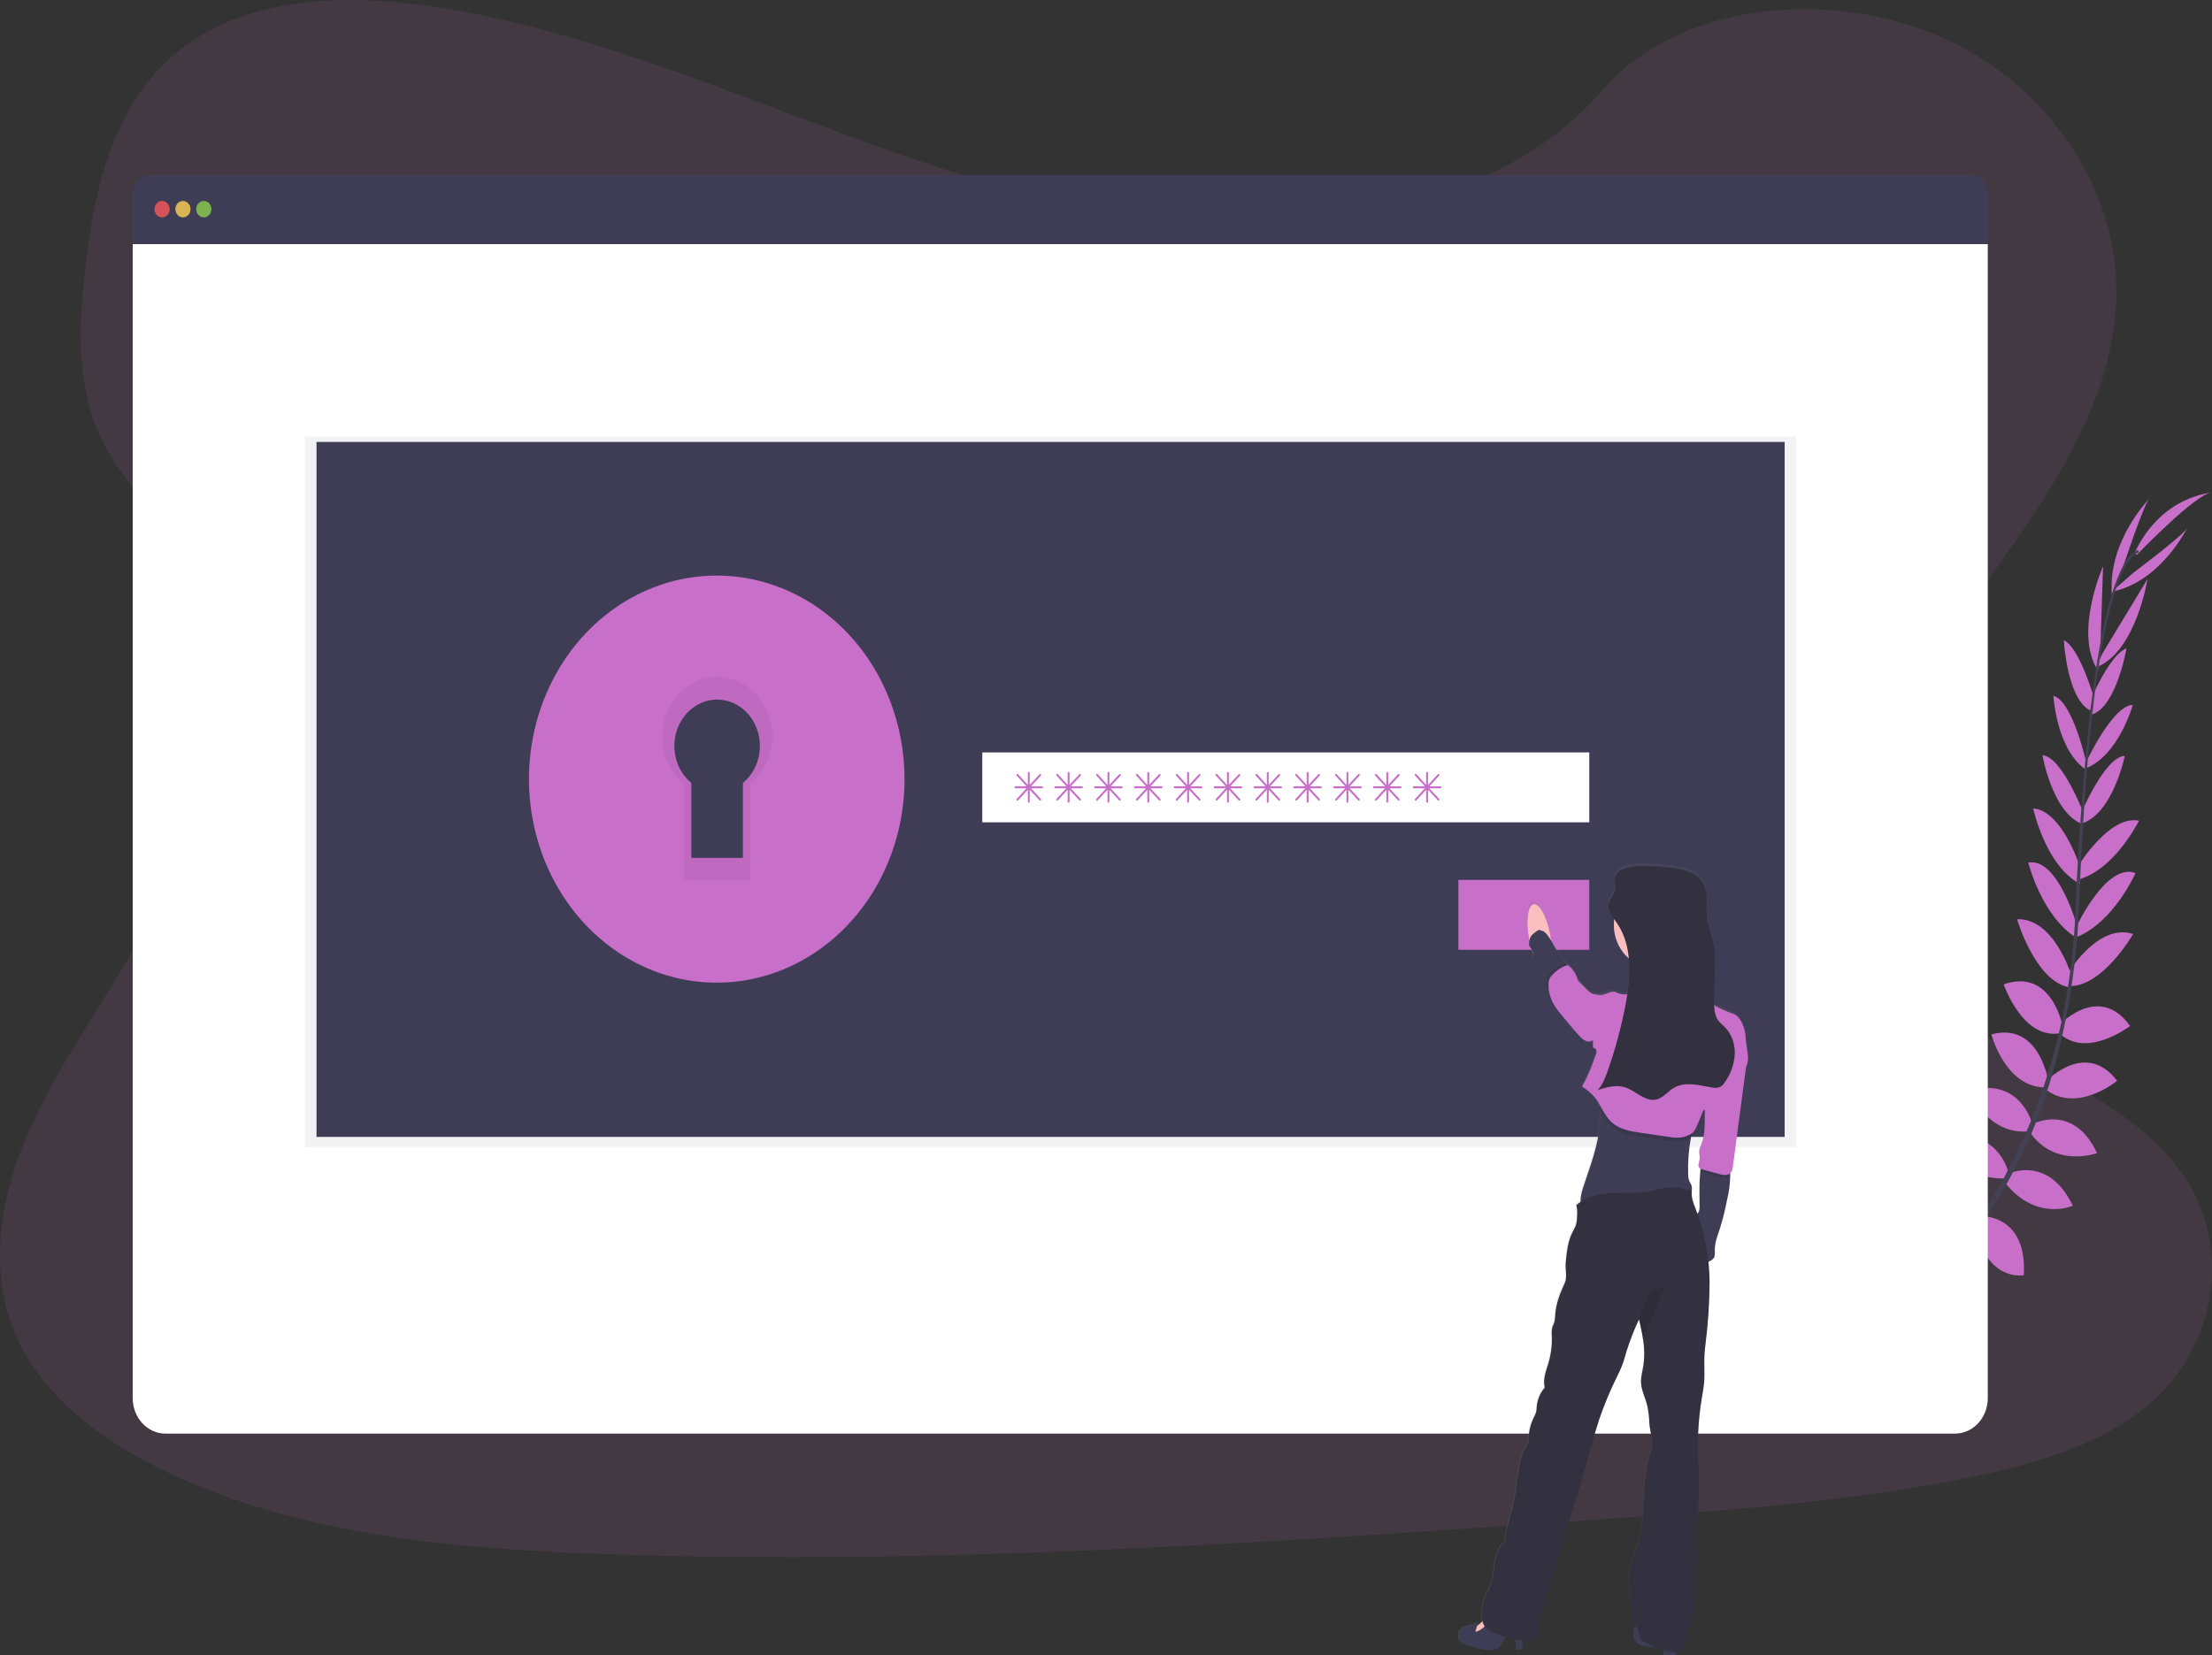 <svg width="525" height="393" viewBox="0 0 525 393" fill="none" xmlns="http://www.w3.org/2000/svg">
<rect x="0" y="0" width="525" height="393" fill="#333333" stroke="none"/>
<g clip-path="url(#clip0)">
<path opacity="0.1" d="M296.956 53.505C263.304 53.554 230.912 43.21 199.93 31.719C168.948 20.228 138.204 7.361 105.178 1.908C83.938 -1.597 59.785 -1.274 43.182 11.452C27.201 23.694 22.573 43.957 20.34 62.677C18.66 76.76 17.886 91.541 24.175 104.424C28.542 113.366 36.015 120.737 41.283 129.26C59.669 158.91 48.612 196.785 30.744 227.123C22.366 241.358 12.551 255.001 6.217 270.051C-0.117 285.1 -2.715 302.166 3.746 317.02C10.147 331.742 24.608 342.428 40.126 349.726C71.639 364.575 108.33 367.758 144.034 368.983C223.07 371.702 302.259 366.157 381.236 360.611C410.462 358.561 439.819 356.496 468.443 350.556C484.334 347.261 500.699 342.369 511.967 331.65C526.27 318.04 529.196 295.82 518.787 279.848C501.334 253.059 455.31 248.006 442.795 219.02C435.894 203.063 441.845 184.762 450.61 169.381C469.41 136.377 501.77 106.815 502.315 69.902C502.689 44.553 485.86 19.823 460.726 8.806C434.381 -2.734 398.46 0.234 380.002 21.742C361.022 43.898 326.668 53.471 296.956 53.505Z" fill="#C86FC9"/>
<path d="M446.829 315.029C446.829 315.029 441.296 311.07 435.812 313.886C435.812 313.886 437.501 317.411 444.443 317.079L446.829 315.029Z" fill="#C86FC9"/>
<path d="M447.531 315.239C447.531 315.239 449.215 322.19 444.992 326.92C444.992 326.92 442.453 324.054 444.992 317.035L447.531 315.239Z" fill="#C86FC9"/>
<path d="M454.41 308.566C454.41 308.566 454 302.654 441.688 304.617C441.688 304.617 441.629 308.429 445.951 310.235C450.273 312.041 452.254 310.518 454.41 308.566Z" fill="#C86FC9"/>
<path d="M455.184 308.527C455.184 308.527 460.388 310.338 455.747 322.859C455.747 322.859 452.312 322.029 451.695 317.045C451.079 312.061 452.906 310.343 455.184 308.527Z" fill="#C86FC9"/>
<path d="M462.135 300.14C462.135 300.14 462.842 290.412 450.259 291.407C450.259 291.407 449.359 300.194 459.916 302.479L462.135 300.14Z" fill="#C86FC9"/>
<path d="M470.45 289.157C470.45 289.157 468.726 278.13 456.148 281.415C456.148 281.415 456.103 290.948 468.397 291.783L470.45 289.157Z" fill="#C86FC9"/>
<path d="M476.528 277.803C476.528 277.803 473.638 267.064 461.176 270.276C461.176 270.276 464.143 279.936 475.699 279.785L476.528 277.803Z" fill="#C86FC9"/>
<path d="M482.299 266.712C482.299 266.712 479.477 255.568 467.443 258.902C467.443 258.902 471.459 269.49 481.502 268.596L482.299 266.712Z" fill="#C86FC9"/>
<path d="M486.018 256.178C486.018 256.178 483.848 242.549 472.629 245.566C472.629 245.566 475.889 257.965 485.194 258.165L486.018 256.178Z" fill="#C86FC9"/>
<path d="M489.507 243.452C489.507 243.452 486.9 229.716 475.551 233.689C475.551 233.689 479.999 246.674 488.701 245.331L489.507 243.452Z" fill="#C86FC9"/>
<path d="M491.65 231.61C491.65 231.61 487.513 217.869 478.738 218.24C478.738 218.24 482.966 232.752 490.916 234.348L491.65 231.61Z" fill="#C86FC9"/>
<path d="M493.036 220.051C493.036 220.051 488.534 203.512 481.394 204.786C481.394 204.786 484.51 217.429 492.784 222.628L493.036 220.051Z" fill="#C86FC9"/>
<path d="M493.82 206.26C493.82 206.26 489.597 192.48 482.565 191.928C482.565 191.928 485.437 205.489 493.68 209.843L493.82 206.26Z" fill="#C86FC9"/>
<path d="M494.671 193.393C494.671 193.393 489.408 179.598 484.766 179.286C484.766 179.286 487.053 192.871 494.22 195.658L494.671 193.393Z" fill="#C86FC9"/>
<path d="M495.251 181.424C495.251 181.424 492.014 166.443 487.364 165.198C487.364 165.198 487.999 177.455 494.783 182.546L495.251 181.424Z" fill="#C86FC9"/>
<path d="M497.007 165.744C497.007 165.744 493.604 153.8 489.835 151.979C489.835 151.979 490.578 166.062 496.138 168.664L497.007 165.744Z" fill="#C86FC9"/>
<path d="M498.461 155.493L499.146 134.435C499.146 134.435 492.1 150.309 497.953 159.189L498.461 155.493Z" fill="#C86FC9"/>
<path d="M503.899 134.547C503.899 134.547 508.973 119.171 510.202 118.312C510.202 118.312 500.253 128.289 501.225 141.122L503.899 134.547Z" fill="#C86FC9"/>
<path d="M462.477 300.067C462.477 300.067 471.4 298.803 471.135 312.476C471.135 312.476 463.072 313.901 460.438 302.591L462.477 300.067Z" fill="#C86FC9"/>
<path d="M470.873 288.786C470.873 288.786 481.183 288.752 480.327 302.747C480.327 302.747 471.67 304.426 468.816 291.432L470.873 288.786Z" fill="#C86FC9"/>
<path d="M476.627 278.706C476.627 278.706 485.986 273.946 491.974 286.233C491.974 286.233 483.33 290.197 475.799 280.693L476.627 278.706Z" fill="#C86FC9"/>
<path d="M482.506 266.815C482.506 266.815 492.091 261.753 497.718 273.751C497.718 273.751 487.733 277.481 481.714 268.714L482.506 266.815Z" fill="#C86FC9"/>
<path d="M485.896 256.476C485.896 256.476 495.121 246.923 502.481 256.583C502.481 256.583 493.059 264.447 485.473 258.604L485.896 256.476Z" fill="#C86FC9"/>
<path d="M488.985 243.125C488.985 243.125 498.263 233.362 505.565 243.574C505.565 243.574 495.152 251.594 488.651 245.175L488.985 243.125Z" fill="#C86FC9"/>
<path d="M490.718 231.219C490.718 231.219 497.867 219.016 506.285 221.739C506.285 221.739 498.866 234.661 490.799 234.085L490.718 231.219Z" fill="#C86FC9"/>
<path d="M492.825 219.972C492.825 219.972 500.028 204.606 506.844 207.281C506.844 207.281 501.648 219.094 492.64 222.564L492.825 219.972Z" fill="#C86FC9"/>
<path d="M493.325 205.46C493.325 205.46 500.73 193.364 507.668 194.843C507.668 194.843 501.613 207.11 492.604 208.96L493.325 205.46Z" fill="#C86FC9"/>
<path d="M493.901 193.125C493.901 193.125 499.641 179.549 504.305 179.457C504.305 179.457 501.549 192.934 494.288 195.429L493.901 193.125Z" fill="#C86FC9"/>
<path d="M495.026 181.131C495.026 181.131 501.406 167.385 506.2 167.355C506.2 167.355 502.936 179.11 495.238 182.336L495.026 181.131Z" fill="#C86FC9"/>
<path d="M495.985 166.604C495.985 166.604 500.757 155.23 504.71 153.941C504.71 153.941 502.324 167.804 496.512 169.62L495.985 166.604Z" fill="#C86FC9"/>
<path d="M499.028 155.079L509.693 137.461C509.693 137.461 506.961 154.839 497.471 158.452L499.028 155.079Z" fill="#C86FC9"/>
<path d="M506.348 135.968C506.348 135.968 518.742 126.693 519.192 125.194C519.192 125.194 512.89 138.184 501.185 140.478L506.348 135.968Z" fill="#C86FC9"/>
<path d="M507.091 131.794C507.091 131.794 521.322 116.959 524.955 116.974C524.955 116.974 513.219 117.555 506.749 131.003L507.091 131.794Z" fill="#C86FC9"/>
<path d="M496.125 168.805L496.642 168.878C499.317 146.185 503.215 132.756 507.618 131.111L507.447 130.574C502.779 132.331 498.853 145.555 496.125 168.805Z" fill="#444053"/>
<path d="M492.19 223.077L492.973 223.145C493.14 221.027 493.266 218.859 493.351 216.697C494.099 197.913 495.256 180.662 496.777 167.731L496.327 167.121C494.801 180.081 493.315 197.85 492.568 216.663C492.483 218.811 492.357 220.968 492.19 223.077Z" fill="#444053"/>
<path d="M432.224 325.856C432.36 325.792 446.149 319.114 460.46 303.191C468.845 293.865 475.812 283.155 481.102 271.462C487.72 256.852 491.753 238.898 493.104 221.456L492.289 221.871C489.25 261.02 472.814 287.771 459.745 302.342C445.573 318.123 431.936 324.733 431.801 324.796L432.224 325.856Z" fill="#444053"/>
<path d="M467.929 41.605H35.349C34.327 41.605 33.347 42.045 32.624 42.828C31.901 43.612 31.495 44.675 31.495 45.783V57.957H471.783V45.783C471.783 44.675 471.377 43.612 470.654 42.828C469.931 42.045 468.951 41.605 467.929 41.605V41.605Z" fill="#3F3D56"/>
<path d="M31.495 57.957V331.923C31.495 334.158 32.314 336.301 33.771 337.881C35.228 339.461 37.205 340.349 39.266 340.349H464.012C466.073 340.349 468.05 339.461 469.507 337.881C470.964 336.301 471.783 334.158 471.783 331.923V57.957H31.495Z" fill="white"/>
<path opacity="0.8" d="M38.469 51.611C39.463 51.611 40.27 50.737 40.27 49.659C40.27 48.581 39.463 47.706 38.469 47.706C37.474 47.706 36.668 48.581 36.668 49.659C36.668 50.737 37.474 51.611 38.469 51.611Z" fill="#FA5959"/>
<path opacity="0.8" d="M43.421 51.611C44.415 51.611 45.222 50.737 45.222 49.659C45.222 48.581 44.415 47.706 43.421 47.706C42.426 47.706 41.62 48.581 41.62 49.659C41.62 50.737 42.426 51.611 43.421 51.611Z" fill="#FED253"/>
<path opacity="0.8" d="M48.373 51.611C49.368 51.611 50.174 50.737 50.174 49.659C50.174 48.581 49.368 47.706 48.373 47.706C47.379 47.706 46.572 48.581 46.572 49.659C46.572 50.737 47.379 51.611 48.373 51.611Z" fill="#8CCF4D"/>
<path opacity="0.05" d="M426.273 103.638H72.422V272.35H426.273V103.638Z" fill="black"/>
<path d="M423.572 104.917H75.124V269.909H423.572V104.917Z" fill="#3F3D56"/>
<path d="M170.114 147.38C163.258 147.38 156.556 149.585 150.855 153.715C145.155 157.845 140.712 163.715 138.088 170.584C135.464 177.452 134.778 185.009 136.115 192.3C137.453 199.592 140.754 206.289 145.602 211.546C150.45 216.802 156.627 220.382 163.351 221.832C170.076 223.283 177.045 222.538 183.38 219.693C189.714 216.849 195.128 212.031 198.937 205.85C202.746 199.669 204.779 192.401 204.779 184.967C204.779 180.031 203.882 175.144 202.14 170.584C200.398 166.023 197.845 161.88 194.626 158.389C191.407 154.899 187.585 152.13 183.38 150.242C179.174 148.353 174.666 147.38 170.114 147.38V147.38ZM176.331 185.871V203.668H164.077V185.871C162.381 184.479 161.131 182.544 160.504 180.341C159.877 178.137 159.903 175.776 160.58 173.59C161.257 171.404 162.551 169.503 164.277 168.157C166.004 166.81 168.077 166.086 170.204 166.086C172.331 166.086 174.404 166.81 176.131 168.157C177.858 169.503 179.151 171.404 179.828 173.59C180.505 175.776 180.531 178.137 179.904 180.341C179.277 182.544 178.027 184.479 176.331 185.871V185.871Z" fill="#C86FC9"/>
<path opacity="0.05" d="M170.114 147.38C163.258 147.38 156.556 149.585 150.855 153.715C145.155 157.845 140.712 163.715 138.088 170.584C135.464 177.452 134.778 185.009 136.115 192.3C137.453 199.592 140.754 206.289 145.602 211.546C150.45 216.802 156.627 220.382 163.351 221.832C170.076 223.283 177.045 222.538 183.38 219.693C189.714 216.849 195.128 212.031 198.937 205.85C202.746 199.669 204.779 192.401 204.779 184.967C204.779 180.031 203.882 175.144 202.14 170.584C200.398 166.023 197.845 161.88 194.626 158.389C191.407 154.899 187.585 152.13 183.38 150.242C179.174 148.353 174.666 147.38 170.114 147.38V147.38ZM176.331 185.871V203.668H164.077V185.871C162.381 184.479 161.131 182.544 160.504 180.341C159.877 178.137 159.903 175.776 160.58 173.59C161.257 171.404 162.551 169.503 164.277 168.157C166.004 166.81 168.077 166.086 170.204 166.086C172.331 166.086 174.404 166.81 176.131 168.157C177.858 169.503 179.151 171.404 179.828 173.59C180.505 175.776 180.531 178.137 179.904 180.341C179.277 182.544 178.027 184.479 176.331 185.871V185.871Z" fill="black"/>
<path d="M170.114 136.641C161.299 136.641 152.682 139.476 145.353 144.786C138.023 150.096 132.311 157.643 128.938 166.474C125.564 175.304 124.682 185.021 126.401 194.396C128.121 203.77 132.366 212.381 138.599 219.139C144.832 225.898 152.773 230.501 161.419 232.365C170.064 234.23 179.026 233.273 187.17 229.615C195.314 225.958 202.274 219.763 207.172 211.816C212.069 203.869 214.683 194.526 214.683 184.968C214.683 172.151 209.987 159.859 201.629 150.796C193.271 141.733 181.934 136.641 170.114 136.641V136.641ZM178.105 186.129V209.009H162.348V186.129C160.167 184.34 158.559 181.852 157.752 179.018C156.945 176.185 156.979 173.147 157.85 170.336C158.72 167.524 160.383 165.08 162.604 163.348C164.825 161.617 167.491 160.685 170.226 160.685C172.962 160.685 175.628 161.617 177.849 163.348C180.069 165.08 181.733 167.524 182.603 170.336C183.474 173.147 183.508 176.185 182.701 179.018C181.894 181.852 180.286 184.34 178.105 186.129V186.129Z" fill="#C86FC9"/>
<path d="M377.202 178.626H233.141V195.223H377.202V178.626Z" fill="white"/>
<path d="M377.202 208.892H346.139V225.488H377.202V208.892Z" fill="#C86FC9"/>
<path d="M247.322 186.676H244.715L247.034 184.167C247.075 184.121 247.098 184.058 247.098 183.994C247.098 183.929 247.075 183.867 247.034 183.82C247.013 183.798 246.988 183.779 246.96 183.767C246.933 183.755 246.904 183.748 246.874 183.748C246.844 183.748 246.815 183.755 246.787 183.767C246.76 183.779 246.735 183.798 246.714 183.82L244.395 186.334V183.503C244.395 183.438 244.372 183.376 244.33 183.331C244.287 183.285 244.23 183.259 244.17 183.259C244.111 183.26 244.054 183.286 244.012 183.332C243.971 183.377 243.946 183.439 243.945 183.503V186.334L241.631 183.806C241.61 183.783 241.585 183.765 241.558 183.752C241.531 183.74 241.501 183.734 241.471 183.734C241.442 183.734 241.412 183.74 241.385 183.752C241.357 183.765 241.333 183.783 241.312 183.806C241.27 183.852 241.247 183.914 241.247 183.979C241.247 184.044 241.27 184.106 241.312 184.152L243.63 186.661H241.019C240.96 186.663 240.903 186.689 240.861 186.734C240.819 186.78 240.795 186.841 240.794 186.905C240.794 186.97 240.818 187.032 240.86 187.078C240.902 187.124 240.959 187.15 241.019 187.15H243.63L241.312 189.663C241.27 189.71 241.247 189.772 241.247 189.837C241.247 189.901 241.27 189.964 241.312 190.01C241.355 190.054 241.412 190.078 241.471 190.078C241.531 190.078 241.588 190.054 241.631 190.01L243.945 187.496V190.322C243.945 190.387 243.969 190.449 244.011 190.495C244.053 190.541 244.111 190.567 244.17 190.567C244.23 190.567 244.287 190.541 244.33 190.495C244.372 190.449 244.395 190.387 244.395 190.322V187.496L246.714 190.01C246.757 190.054 246.814 190.078 246.874 190.078C246.933 190.078 246.99 190.054 247.034 190.01C247.075 189.964 247.098 189.901 247.098 189.837C247.098 189.772 247.075 189.71 247.034 189.663L244.715 187.15H247.322C247.381 187.15 247.439 187.124 247.481 187.078C247.523 187.032 247.547 186.97 247.547 186.905C247.543 186.843 247.518 186.785 247.476 186.742C247.434 186.7 247.379 186.676 247.322 186.676Z" fill="#C86FC9"/>
<path d="M256.776 186.676H254.169L256.488 184.167C256.529 184.121 256.552 184.058 256.552 183.994C256.552 183.929 256.529 183.867 256.488 183.82C256.467 183.798 256.442 183.779 256.414 183.767C256.387 183.755 256.358 183.748 256.328 183.748C256.298 183.748 256.269 183.755 256.241 183.767C256.214 183.779 256.189 183.798 256.168 183.82L253.85 186.334V183.503C253.85 183.438 253.826 183.376 253.784 183.331C253.741 183.285 253.684 183.259 253.624 183.259C253.565 183.26 253.509 183.286 253.467 183.332C253.425 183.377 253.401 183.439 253.399 183.503V186.334L251.085 183.806C251.064 183.783 251.04 183.765 251.012 183.752C250.985 183.74 250.955 183.734 250.926 183.734C250.896 183.734 250.866 183.74 250.839 183.752C250.812 183.765 250.787 183.783 250.766 183.806C250.724 183.852 250.701 183.914 250.701 183.979C250.701 184.044 250.724 184.106 250.766 184.152L253.084 186.661H250.473C250.414 186.663 250.357 186.689 250.315 186.734C250.273 186.78 250.249 186.841 250.248 186.905C250.248 186.97 250.272 187.032 250.314 187.078C250.356 187.124 250.413 187.15 250.473 187.15H253.084L250.766 189.663C250.724 189.71 250.701 189.772 250.701 189.837C250.701 189.901 250.724 189.964 250.766 190.01C250.809 190.054 250.866 190.078 250.926 190.078C250.985 190.078 251.042 190.054 251.085 190.01L253.399 187.496V190.322C253.399 190.387 253.423 190.449 253.465 190.495C253.508 190.541 253.565 190.567 253.624 190.567C253.684 190.567 253.741 190.541 253.784 190.495C253.826 190.449 253.85 190.387 253.85 190.322V187.496L256.168 190.01C256.211 190.054 256.269 190.078 256.328 190.078C256.387 190.078 256.444 190.054 256.488 190.01C256.529 189.964 256.552 189.901 256.552 189.837C256.552 189.772 256.529 189.71 256.488 189.663L254.169 187.15H256.776C256.836 187.15 256.893 187.124 256.935 187.078C256.977 187.032 257.001 186.97 257.001 186.905C256.998 186.843 256.972 186.785 256.93 186.742C256.889 186.7 256.833 186.676 256.776 186.676Z" fill="#C86FC9"/>
<path d="M266.23 186.676H263.623L265.942 184.167C265.983 184.121 266.007 184.058 266.007 183.994C266.007 183.929 265.983 183.867 265.942 183.82C265.921 183.798 265.896 183.779 265.869 183.767C265.841 183.755 265.812 183.748 265.782 183.748C265.752 183.748 265.723 183.755 265.695 183.767C265.668 183.779 265.643 183.798 265.622 183.82L263.304 186.334V183.503C263.304 183.438 263.28 183.376 263.238 183.331C263.196 183.285 263.138 183.259 263.079 183.259C263.019 183.26 262.963 183.286 262.921 183.332C262.879 183.377 262.855 183.439 262.854 183.503V186.334L260.54 183.806C260.519 183.783 260.494 183.765 260.466 183.752C260.439 183.74 260.409 183.734 260.38 183.734C260.35 183.734 260.321 183.74 260.293 183.752C260.266 183.765 260.241 183.783 260.22 183.806C260.178 183.852 260.155 183.914 260.155 183.979C260.155 184.044 260.178 184.106 260.22 184.152L262.538 186.661H259.927C259.868 186.663 259.811 186.689 259.769 186.734C259.727 186.78 259.703 186.841 259.702 186.905C259.702 186.97 259.726 187.032 259.768 187.078C259.81 187.124 259.868 187.15 259.927 187.15H262.538L260.22 189.663C260.178 189.71 260.155 189.772 260.155 189.837C260.155 189.901 260.178 189.964 260.22 190.01C260.263 190.054 260.32 190.078 260.38 190.078C260.439 190.078 260.496 190.054 260.54 190.01L262.854 187.496V190.322C262.854 190.387 262.877 190.449 262.919 190.495C262.962 190.541 263.019 190.567 263.079 190.567C263.138 190.567 263.196 190.541 263.238 190.495C263.28 190.449 263.304 190.387 263.304 190.322V187.496L265.622 190.01C265.666 190.054 265.723 190.078 265.782 190.078C265.841 190.078 265.898 190.054 265.942 190.01C265.983 189.964 266.007 189.901 266.007 189.837C266.007 189.772 265.983 189.71 265.942 189.663L263.623 187.15H266.23C266.29 187.15 266.347 187.124 266.389 187.078C266.431 187.032 266.455 186.97 266.455 186.905C266.452 186.843 266.426 186.785 266.385 186.742C266.343 186.7 266.287 186.676 266.23 186.676Z" fill="#C86FC9"/>
<path d="M275.684 186.676H273.077L275.396 184.167C275.437 184.121 275.46 184.058 275.46 183.994C275.46 183.929 275.437 183.867 275.396 183.82C275.375 183.798 275.35 183.779 275.322 183.767C275.295 183.755 275.266 183.748 275.236 183.748C275.206 183.748 275.177 183.755 275.149 183.767C275.122 183.779 275.097 183.798 275.076 183.82L272.758 186.334V183.503C272.758 183.438 272.734 183.376 272.692 183.331C272.649 183.285 272.592 183.259 272.532 183.259C272.473 183.26 272.417 183.286 272.375 183.332C272.333 183.377 272.309 183.439 272.307 183.503V186.334L269.993 183.806C269.972 183.783 269.948 183.765 269.92 183.752C269.893 183.74 269.863 183.734 269.834 183.734C269.804 183.734 269.774 183.74 269.747 183.752C269.72 183.765 269.695 183.783 269.674 183.806C269.632 183.852 269.609 183.914 269.609 183.979C269.609 184.044 269.632 184.106 269.674 184.152L271.992 186.661H269.381C269.322 186.663 269.265 186.689 269.223 186.734C269.181 186.78 269.157 186.841 269.156 186.905C269.156 186.97 269.18 187.032 269.222 187.078C269.264 187.124 269.321 187.15 269.381 187.15H271.992L269.674 189.663C269.632 189.71 269.609 189.772 269.609 189.837C269.609 189.901 269.632 189.964 269.674 190.01C269.717 190.054 269.774 190.078 269.834 190.078C269.893 190.078 269.95 190.054 269.993 190.01L272.307 187.496V190.322C272.307 190.387 272.331 190.449 272.373 190.495C272.415 190.541 272.473 190.567 272.532 190.567C272.592 190.567 272.649 190.541 272.692 190.495C272.734 190.449 272.758 190.387 272.758 190.322V187.496L275.076 190.01C275.119 190.054 275.177 190.078 275.236 190.078C275.295 190.078 275.352 190.054 275.396 190.01C275.437 189.964 275.46 189.901 275.46 189.837C275.46 189.772 275.437 189.71 275.396 189.663L273.077 187.15H275.684C275.744 187.15 275.801 187.124 275.843 187.078C275.885 187.032 275.909 186.97 275.909 186.905C275.905 186.843 275.88 186.785 275.838 186.742C275.797 186.7 275.741 186.676 275.684 186.676Z" fill="#C86FC9"/>
<path d="M285.138 186.676H282.531L284.85 184.167C284.891 184.121 284.914 184.058 284.914 183.994C284.914 183.929 284.891 183.867 284.85 183.82C284.829 183.798 284.804 183.779 284.776 183.767C284.749 183.755 284.72 183.748 284.69 183.748C284.66 183.748 284.631 183.755 284.603 183.767C284.576 183.779 284.551 183.798 284.53 183.82L282.212 186.334V183.503C282.212 183.438 282.188 183.376 282.146 183.331C282.103 183.285 282.046 183.259 281.987 183.259C281.927 183.26 281.871 183.286 281.829 183.332C281.787 183.377 281.763 183.439 281.761 183.503V186.334L279.447 183.806C279.427 183.783 279.402 183.765 279.374 183.752C279.347 183.74 279.317 183.734 279.288 183.734C279.258 183.734 279.228 183.74 279.201 183.752C279.174 183.765 279.149 183.783 279.128 183.806C279.086 183.852 279.063 183.914 279.063 183.979C279.063 184.044 279.086 184.106 279.128 184.152L281.446 186.661H278.835C278.776 186.663 278.719 186.689 278.677 186.734C278.635 186.78 278.611 186.841 278.61 186.905C278.61 186.97 278.634 187.032 278.676 187.078C278.718 187.124 278.776 187.15 278.835 187.15H281.446L279.128 189.663C279.086 189.71 279.063 189.772 279.063 189.837C279.063 189.901 279.086 189.964 279.128 190.01C279.171 190.054 279.228 190.078 279.288 190.078C279.347 190.078 279.404 190.054 279.447 190.01L281.761 187.496V190.322C281.761 190.387 281.785 190.449 281.827 190.495C281.87 190.541 281.927 190.567 281.987 190.567C282.046 190.567 282.103 190.541 282.146 190.495C282.188 190.449 282.212 190.387 282.212 190.322V187.496L284.53 190.01C284.573 190.054 284.631 190.078 284.69 190.078C284.749 190.078 284.806 190.054 284.85 190.01C284.891 189.964 284.914 189.901 284.914 189.837C284.914 189.772 284.891 189.71 284.85 189.663L282.531 187.15H285.138C285.198 187.15 285.255 187.124 285.297 187.078C285.339 187.032 285.363 186.97 285.363 186.905C285.36 186.843 285.334 186.785 285.292 186.742C285.251 186.7 285.195 186.676 285.138 186.676Z" fill="#C86FC9"/>
<path d="M294.592 186.676H291.985L294.304 184.167C294.345 184.121 294.369 184.058 294.369 183.994C294.369 183.929 294.345 183.867 294.304 183.82C294.283 183.798 294.258 183.779 294.231 183.767C294.203 183.755 294.174 183.748 294.144 183.748C294.114 183.748 294.085 183.755 294.057 183.767C294.03 183.779 294.005 183.798 293.984 183.82L291.666 186.334V183.503C291.666 183.438 291.642 183.376 291.6 183.331C291.558 183.285 291.5 183.259 291.441 183.259C291.381 183.26 291.325 183.286 291.283 183.332C291.241 183.377 291.217 183.439 291.216 183.503V186.334L288.902 183.806C288.881 183.783 288.856 183.765 288.828 183.752C288.801 183.74 288.771 183.734 288.742 183.734C288.712 183.734 288.683 183.74 288.655 183.752C288.628 183.765 288.603 183.783 288.582 183.806C288.54 183.852 288.517 183.914 288.517 183.979C288.517 184.044 288.54 184.106 288.582 184.152L290.9 186.661H288.289C288.23 186.663 288.173 186.689 288.131 186.734C288.089 186.78 288.065 186.841 288.064 186.905C288.064 186.97 288.088 187.032 288.13 187.078C288.172 187.124 288.23 187.15 288.289 187.15H290.9L288.582 189.663C288.54 189.71 288.517 189.772 288.517 189.837C288.517 189.901 288.54 189.964 288.582 190.01C288.625 190.054 288.682 190.078 288.742 190.078C288.801 190.078 288.858 190.054 288.902 190.01L291.216 187.496V190.322C291.216 190.387 291.239 190.449 291.281 190.495C291.324 190.541 291.381 190.567 291.441 190.567C291.5 190.567 291.558 190.541 291.6 190.495C291.642 190.449 291.666 190.387 291.666 190.322V187.496L293.984 190.01C294.028 190.054 294.085 190.078 294.144 190.078C294.203 190.078 294.26 190.054 294.304 190.01C294.345 189.964 294.369 189.901 294.369 189.837C294.369 189.772 294.345 189.71 294.304 189.663L291.985 187.15H294.592C294.652 187.15 294.709 187.124 294.751 187.078C294.793 187.032 294.817 186.97 294.817 186.905C294.814 186.843 294.788 186.785 294.747 186.742C294.705 186.7 294.649 186.676 294.592 186.676Z" fill="#C86FC9"/>
<path d="M304.046 186.676H301.439L303.758 184.167C303.799 184.121 303.822 184.058 303.822 183.994C303.822 183.929 303.799 183.867 303.758 183.82C303.737 183.798 303.712 183.779 303.684 183.767C303.657 183.755 303.628 183.748 303.598 183.748C303.568 183.748 303.539 183.755 303.511 183.767C303.484 183.779 303.459 183.798 303.438 183.82L301.12 186.334V183.503C301.12 183.438 301.096 183.376 301.054 183.331C301.011 183.285 300.954 183.259 300.895 183.259C300.835 183.26 300.779 183.286 300.737 183.332C300.695 183.377 300.671 183.439 300.669 183.503V186.334L298.355 183.806C298.334 183.783 298.31 183.765 298.282 183.752C298.255 183.74 298.225 183.734 298.196 183.734C298.166 183.734 298.136 183.74 298.109 183.752C298.082 183.765 298.057 183.783 298.036 183.806C297.994 183.852 297.971 183.914 297.971 183.979C297.971 184.044 297.994 184.106 298.036 184.152L300.354 186.661H297.743C297.684 186.663 297.627 186.689 297.585 186.734C297.543 186.78 297.519 186.841 297.518 186.905C297.518 186.97 297.542 187.032 297.584 187.078C297.626 187.124 297.683 187.15 297.743 187.15H300.354L298.036 189.663C297.994 189.71 297.971 189.772 297.971 189.837C297.971 189.901 297.994 189.964 298.036 190.01C298.079 190.054 298.136 190.078 298.196 190.078C298.255 190.078 298.312 190.054 298.355 190.01L300.669 187.496V190.322C300.669 190.387 300.693 190.449 300.735 190.495C300.778 190.541 300.835 190.567 300.895 190.567C300.954 190.567 301.011 190.541 301.054 190.495C301.096 190.449 301.12 190.387 301.12 190.322V187.496L303.438 190.01C303.481 190.054 303.539 190.078 303.598 190.078C303.657 190.078 303.714 190.054 303.758 190.01C303.799 189.964 303.822 189.901 303.822 189.837C303.822 189.772 303.799 189.71 303.758 189.663L301.439 187.15H304.046C304.106 187.15 304.163 187.124 304.205 187.078C304.247 187.032 304.271 186.97 304.271 186.905C304.267 186.843 304.242 186.785 304.2 186.742C304.159 186.7 304.103 186.676 304.046 186.676Z" fill="#C86FC9"/>
<path d="M313.5 186.676H310.893L313.212 184.167C313.253 184.121 313.277 184.058 313.277 183.994C313.277 183.929 313.253 183.867 313.212 183.82C313.191 183.798 313.166 183.779 313.139 183.767C313.111 183.755 313.082 183.748 313.052 183.748C313.022 183.748 312.993 183.755 312.965 183.767C312.938 183.779 312.913 183.798 312.892 183.82L310.574 186.334V183.503C310.574 183.438 310.55 183.376 310.508 183.331C310.466 183.285 310.408 183.259 310.349 183.259C310.289 183.26 310.233 183.286 310.191 183.332C310.149 183.377 310.125 183.439 310.124 183.503V186.334L307.81 183.806C307.789 183.783 307.764 183.765 307.736 183.752C307.709 183.74 307.679 183.734 307.65 183.734C307.62 183.734 307.591 183.74 307.563 183.752C307.536 183.765 307.511 183.783 307.49 183.806C307.448 183.852 307.425 183.914 307.425 183.979C307.425 184.044 307.448 184.106 307.49 184.152L309.808 186.661H307.197C307.138 186.663 307.081 186.689 307.039 186.734C306.997 186.78 306.973 186.841 306.972 186.905C306.972 186.97 306.996 187.032 307.038 187.078C307.08 187.124 307.138 187.15 307.197 187.15H309.808L307.49 189.663C307.448 189.71 307.425 189.772 307.425 189.837C307.425 189.901 307.448 189.964 307.49 190.01C307.533 190.054 307.59 190.078 307.65 190.078C307.709 190.078 307.766 190.054 307.81 190.01L310.124 187.496V190.322C310.124 190.387 310.147 190.449 310.189 190.495C310.232 190.541 310.289 190.567 310.349 190.567C310.408 190.567 310.466 190.541 310.508 190.495C310.55 190.449 310.574 190.387 310.574 190.322V187.496L312.892 190.01C312.936 190.054 312.993 190.078 313.052 190.078C313.111 190.078 313.168 190.054 313.212 190.01C313.253 189.964 313.277 189.901 313.277 189.837C313.277 189.772 313.253 189.71 313.212 189.663L310.893 187.15H313.5C313.56 187.15 313.617 187.124 313.659 187.078C313.701 187.032 313.725 186.97 313.725 186.905C313.722 186.843 313.696 186.785 313.655 186.742C313.613 186.7 313.557 186.676 313.5 186.676Z" fill="#C86FC9"/>
<path d="M322.954 186.676H320.347L322.666 184.167C322.707 184.121 322.731 184.058 322.731 183.994C322.731 183.929 322.707 183.867 322.666 183.82C322.645 183.798 322.62 183.779 322.593 183.767C322.565 183.755 322.536 183.748 322.506 183.748C322.476 183.748 322.447 183.755 322.419 183.767C322.392 183.779 322.367 183.798 322.346 183.82L320.028 186.334V183.503C320.028 183.438 320.004 183.376 319.962 183.331C319.92 183.285 319.862 183.259 319.803 183.259C319.743 183.26 319.687 183.286 319.645 183.332C319.603 183.377 319.579 183.439 319.578 183.503V186.334L317.264 183.806C317.243 183.783 317.218 183.765 317.19 183.752C317.163 183.74 317.133 183.734 317.104 183.734C317.074 183.734 317.045 183.74 317.017 183.752C316.99 183.765 316.965 183.783 316.944 183.806C316.902 183.852 316.879 183.914 316.879 183.979C316.879 184.044 316.902 184.106 316.944 184.152L319.262 186.661H316.651C316.592 186.663 316.535 186.689 316.493 186.734C316.451 186.78 316.427 186.841 316.426 186.905C316.426 186.97 316.45 187.032 316.492 187.078C316.534 187.124 316.592 187.15 316.651 187.15H319.262L316.944 189.663C316.902 189.71 316.879 189.772 316.879 189.837C316.879 189.901 316.902 189.964 316.944 190.01C316.987 190.054 317.044 190.078 317.104 190.078C317.163 190.078 317.22 190.054 317.264 190.01L319.578 187.496V190.322C319.578 190.387 319.601 190.449 319.644 190.495C319.686 190.541 319.743 190.567 319.803 190.567C319.862 190.567 319.92 190.541 319.962 190.495C320.004 190.449 320.028 190.387 320.028 190.322V187.496L322.346 190.01C322.39 190.054 322.447 190.078 322.506 190.078C322.565 190.078 322.623 190.054 322.666 190.01C322.707 189.964 322.731 189.901 322.731 189.837C322.731 189.772 322.707 189.71 322.666 189.663L320.347 187.15H322.954C323.014 187.15 323.071 187.124 323.113 187.078C323.155 187.032 323.179 186.97 323.179 186.905C323.176 186.843 323.15 186.785 323.109 186.742C323.067 186.7 323.011 186.676 322.954 186.676Z" fill="#C86FC9"/>
<path d="M332.408 186.676H329.801L332.12 184.167C332.161 184.121 332.185 184.058 332.185 183.994C332.185 183.929 332.161 183.867 332.12 183.82C332.099 183.798 332.074 183.779 332.047 183.767C332.019 183.755 331.99 183.748 331.96 183.748C331.93 183.748 331.901 183.755 331.873 183.767C331.846 183.779 331.821 183.798 331.8 183.82L329.482 186.334V183.503C329.482 183.438 329.458 183.376 329.416 183.331C329.374 183.285 329.316 183.259 329.257 183.259C329.197 183.26 329.141 183.286 329.099 183.332C329.057 183.377 329.033 183.439 329.031 183.503V186.334L326.717 183.806C326.697 183.783 326.672 183.765 326.644 183.752C326.617 183.74 326.587 183.734 326.558 183.734C326.528 183.734 326.499 183.74 326.471 183.752C326.444 183.765 326.419 183.783 326.398 183.806C326.356 183.852 326.333 183.914 326.333 183.979C326.333 184.044 326.356 184.106 326.398 184.152L328.716 186.661H326.105C326.046 186.663 325.989 186.689 325.947 186.734C325.905 186.78 325.881 186.841 325.88 186.905C325.88 186.97 325.904 187.032 325.946 187.078C325.988 187.124 326.046 187.15 326.105 187.15H328.716L326.398 189.663C326.356 189.71 326.333 189.772 326.333 189.837C326.333 189.901 326.356 189.964 326.398 190.01C326.441 190.054 326.498 190.078 326.558 190.078C326.617 190.078 326.674 190.054 326.717 190.01L329.031 187.496V190.322C329.031 190.387 329.055 190.449 329.097 190.495C329.14 190.541 329.197 190.567 329.257 190.567C329.316 190.567 329.374 190.541 329.416 190.495C329.458 190.449 329.482 190.387 329.482 190.322V187.496L331.8 190.01C331.844 190.054 331.901 190.078 331.96 190.078C332.019 190.078 332.076 190.054 332.12 190.01C332.161 189.964 332.185 189.901 332.185 189.837C332.185 189.772 332.161 189.71 332.12 189.663L329.801 187.15H332.408C332.468 187.15 332.525 187.124 332.567 187.078C332.609 187.032 332.633 186.97 332.633 186.905C332.63 186.843 332.604 186.785 332.562 186.742C332.521 186.7 332.465 186.676 332.408 186.676Z" fill="#C86FC9"/>
<path d="M341.862 186.676H339.255L341.574 184.167C341.615 184.121 341.639 184.058 341.639 183.994C341.639 183.929 341.615 183.867 341.574 183.82C341.553 183.798 341.528 183.779 341.501 183.767C341.473 183.755 341.444 183.748 341.414 183.748C341.384 183.748 341.355 183.755 341.327 183.767C341.3 183.779 341.275 183.798 341.254 183.82L338.936 186.334V183.503C338.936 183.438 338.912 183.376 338.87 183.331C338.828 183.285 338.77 183.259 338.711 183.259C338.651 183.26 338.595 183.286 338.553 183.332C338.511 183.377 338.487 183.439 338.486 183.503V186.334L336.172 183.806C336.151 183.783 336.126 183.765 336.098 183.752C336.071 183.74 336.041 183.734 336.012 183.734C335.982 183.734 335.953 183.74 335.925 183.752C335.898 183.765 335.873 183.783 335.852 183.806C335.81 183.852 335.787 183.914 335.787 183.979C335.787 184.044 335.81 184.106 335.852 184.152L338.17 186.661H335.559C335.5 186.663 335.443 186.689 335.401 186.734C335.359 186.78 335.335 186.841 335.334 186.905C335.334 186.97 335.358 187.032 335.4 187.078C335.442 187.124 335.5 187.15 335.559 187.15H338.17L335.852 189.663C335.81 189.71 335.787 189.772 335.787 189.837C335.787 189.901 335.81 189.964 335.852 190.01C335.895 190.054 335.952 190.078 336.012 190.078C336.071 190.078 336.128 190.054 336.172 190.01L338.486 187.496V190.322C338.486 190.387 338.509 190.449 338.551 190.495C338.594 190.541 338.651 190.567 338.711 190.567C338.77 190.567 338.828 190.541 338.87 190.495C338.912 190.449 338.936 190.387 338.936 190.322V187.496L341.254 190.01C341.298 190.054 341.355 190.078 341.414 190.078C341.473 190.078 341.53 190.054 341.574 190.01C341.615 189.964 341.639 189.901 341.639 189.837C341.639 189.772 341.615 189.71 341.574 189.663L339.255 187.15H341.862C341.922 187.15 341.979 187.124 342.021 187.078C342.063 187.032 342.087 186.97 342.087 186.905C342.084 186.843 342.058 186.785 342.017 186.742C341.975 186.7 341.919 186.676 341.862 186.676Z" fill="#C86FC9"/>
<path d="M414.338 246.059C414.326 245.469 414.258 244.882 414.136 244.306C413.731 242.656 412.817 240.66 411.313 240.162C409.761 239.647 408.261 238.96 406.838 238.112C406.568 232.879 407.675 227.524 406.469 222.452C406.019 220.597 405.276 218.82 405.078 216.921C404.83 214.559 405.424 212.04 404.556 209.863C403.871 208.145 402.368 206.934 400.752 206.299C399.135 205.665 397.393 205.494 395.678 205.323C393.517 205.133 386.521 204.235 384.081 206.329C383.913 206.47 383.761 206.634 383.631 206.817V206.817C383.577 206.897 383.529 206.982 383.487 207.071L383.464 207.11C383.415 207.211 383.375 207.318 383.343 207.427V207.427C383.309 207.547 383.283 207.669 383.266 207.793C383.266 207.832 383.266 207.871 383.266 207.91C383.266 207.949 383.266 208.081 383.266 208.169V208.301C383.266 208.389 383.266 208.477 383.266 208.569C383.266 208.662 383.266 208.638 383.266 208.672C383.298 209.111 383.356 209.55 383.356 209.985C383.361 210.201 383.343 210.417 383.302 210.629C383.152 211.205 382.898 211.743 382.555 212.211V212.211L382.474 212.338C382.424 212.416 382.375 212.489 382.33 212.567C382.285 212.645 382.249 212.704 382.213 212.772C382.177 212.841 382.141 212.884 382.109 212.948C382.066 213.028 382.027 213.112 381.992 213.197C381.992 213.246 381.943 213.29 381.925 213.338C381.868 213.47 381.823 213.608 381.789 213.749C381.684 214.173 381.675 214.618 381.762 215.047C381.884 215.595 382.093 216.115 382.379 216.585C382.492 216.785 382.613 216.98 382.739 217.175L383.054 217.639C382.996 218.092 382.964 218.548 382.96 219.006C382.96 220.534 383.28 222.043 383.896 223.418C384.512 224.793 385.408 225.998 386.516 226.943C386.695 229.005 386.675 231.081 386.458 233.138C386.417 233.567 386.368 234.002 386.314 234.431C386.26 234.861 386.219 235.144 386.165 235.5C385.507 235.603 384.835 235.548 384.198 235.339C383.904 235.197 383.604 235.072 383.298 234.963C381.988 234.607 380.65 236.023 379.354 235.593C379.354 235.661 379.318 235.725 379.295 235.788C379.025 235.606 378.714 235.506 378.395 235.5C377.625 235.461 376.999 234.856 376.441 234.285L374.726 232.532C374.614 232.425 374.514 232.304 374.429 232.171C374.337 231.981 374.267 231.779 374.222 231.571C373.934 230.56 373.236 229.755 372.561 228.988C372.433 228.814 372.263 228.68 372.07 228.603C371.995 228.591 371.919 228.591 371.845 228.603C371.799 228.535 371.749 228.469 371.696 228.407C371.58 228.262 371.455 228.126 371.322 227.997C370.503 227.177 370.422 226.474 369.711 225.557C369.09 224.681 368.528 223.76 368.027 222.799C367.969 222.286 367.888 221.759 367.788 221.227C367.562 220.009 367.231 218.816 366.803 217.663L365.902 215.501L365.799 215.613C365.146 214.559 364.448 213.983 363.822 214.119C362.773 214.354 362.256 216.56 362.422 219.445L362.782 222.374C362.782 222.447 362.814 222.52 362.832 222.594C362.767 222.941 362.734 223.294 362.733 223.648C362.733 224.058 363.084 224.361 363.269 224.727C363.564 225.223 363.72 225.801 363.719 226.391C363.696 226.601 363.638 226.801 363.629 227.006C363.653 227.465 363.8 227.906 364.052 228.276L366.303 232.376L366.753 233.235L366.78 233.274C366.922 233.574 367.129 233.832 367.383 234.026C367.472 235.053 367.723 236.055 368.126 236.989C368.203 237.175 368.288 237.35 368.378 237.526C368.983 238.605 369.696 239.608 370.503 240.518L371.575 241.822C372.633 243.101 373.691 244.384 374.838 245.566C375.249 246.04 375.746 246.417 376.297 246.674C376.567 246.791 376.861 246.829 377.149 246.783C377.436 246.738 377.708 246.611 377.936 246.415C377.936 247.02 377.936 247.626 377.936 248.231C378.103 248.242 378.264 248.301 378.403 248.403C378.542 248.504 378.654 248.644 378.726 248.808C378.799 248.971 378.83 249.153 378.816 249.334C378.802 249.515 378.744 249.689 378.647 249.837C377.702 252.468 376.747 255.124 375.316 257.481C376.326 258.13 377.263 258.905 378.107 259.79C378.654 260.448 379.142 261.163 379.561 261.923C379.602 262.285 379.633 262.641 379.651 262.997C379.984 268.816 377.909 274.591 376.049 280.136C375.514 281.708 374.929 283.353 374.974 284.988C374.621 285.224 374.284 285.487 373.965 285.774C374.334 286.819 374.19 287.751 374.15 288.869C374.136 289.539 374.01 290.201 373.776 290.822C373.58 291.252 373.364 291.671 373.128 292.076C371.962 294.307 371.705 296.958 371.471 299.506C371.331 301.043 371.881 302.923 371.237 304.299C370.125 306.662 369.139 309.181 368.986 311.807C368.981 312.398 368.911 312.986 368.779 313.559C368.639 314.047 368.392 314.462 368.266 314.941C368.136 315.582 368.105 316.242 368.176 316.893C368.261 319.233 367.941 321.57 367.23 323.781C366.668 325.524 366.046 327.388 366.487 329.18C365.401 330.417 364.731 332.014 364.583 333.715C364.571 334.15 364.523 334.583 364.439 335.008C364.301 335.443 364.12 335.861 363.899 336.253C362.993 338.043 362.568 340.072 362.674 342.111C361.324 344.098 360.648 346.548 360.248 348.984C359.847 351.42 359.672 353.9 359.158 356.306C358.474 359.489 357.236 362.706 356.993 365.967C355.534 366.977 354.904 368.934 354.625 370.784C354.346 372.635 354.301 374.577 353.585 376.286C353.216 377.174 352.685 377.97 352.333 378.878C352.087 379.601 351.906 380.348 351.793 381.109C351.577 382.3 351.388 383.628 351.654 384.77C351.272 385.208 350.826 385.576 350.335 385.858C350.407 385.556 350.465 385.253 350.515 384.946C349.353 386.088 347.246 385.688 346.319 387.059C346.04 387.501 345.932 388.044 346.016 388.571C346.1 389.099 346.37 389.57 346.769 389.886C347.059 390.077 347.373 390.224 347.701 390.32C349.952 391.101 352.266 391.887 354.58 391.472C354.853 391.44 355.118 391.349 355.359 391.204C355.66 390.963 355.907 390.653 356.083 390.296C356.43 389.7 356.777 389.105 357.119 388.509C357.948 388.777 358.792 388.991 359.645 389.148C359.73 389.929 359.793 390.711 359.825 391.492C360.275 391.589 360.878 391.618 361.09 391.165C361.154 390.993 361.18 390.807 361.166 390.623C361.166 390.276 361.211 389.817 361.238 389.349H361.328C362.702 389.409 364.068 389.109 365.312 388.475C364.831 384.15 366.42 379.923 367.797 375.832C369.252 371.526 370.499 367.143 371.755 362.759C372.655 359.674 373.65 356.687 374.532 353.597C375.643 349.692 376.758 345.787 377.877 341.881C378.363 340.163 378.854 338.464 379.412 336.756C380.588 333.299 381.982 329.934 383.586 326.686C384.036 325.763 384.486 324.85 384.855 323.893C385.305 322.727 385.625 321.506 385.985 320.301C386.77 317.827 387.715 315.416 388.812 313.086C388.844 313.022 388.866 312.964 388.898 312.905C389.263 314.521 389.627 316.161 389.87 317.787C390.199 319.78 390.225 321.818 389.947 323.82C389.731 325.182 389.321 326.529 389.371 327.911C389.438 329.819 390.379 331.552 390.843 333.393C391.142 334.77 391.311 336.176 391.347 337.591C391.473 339.787 392.572 342.252 391.797 344.288C389.389 350.736 390.555 358.02 389.182 364.79C388.475 368.266 386.309 371.531 386.48 375.085C386.6 377.607 386.805 380.123 387.093 382.632C387.162 383.423 387.352 384.197 387.655 384.921C387.835 385.302 388.041 385.668 388.272 386.015C388.074 386.098 387.908 386.317 387.763 386.781C387.394 388.001 387.763 389.515 388.763 390.198C389.17 390.434 389.609 390.599 390.064 390.686C390.676 390.875 391.309 390.97 391.946 390.969C392.144 390.958 392.341 390.932 392.536 390.891C393.231 391.208 393.942 391.485 394.665 391.721C394.665 391.921 394.701 392.121 394.723 392.321C394.725 392.426 394.746 392.529 394.786 392.624C394.827 392.719 394.885 392.804 394.958 392.873C395.07 392.93 395.194 392.953 395.318 392.941H397.762C397.762 392.722 397.762 392.497 397.762 392.277C398.042 392.309 398.325 392.277 398.592 392.183C398.86 392.088 399.106 391.935 399.315 391.731C399.532 391.432 399.686 391.085 399.766 390.715C400.432 388.265 401.094 385.813 401.751 383.359C402.539 380.647 402.867 377.802 402.719 374.963C401.85 365.966 403.759 356.941 403.138 347.92C402.764 342.498 403.021 337.046 403.903 331.694C404.105 330.483 404.353 329.253 404.443 328.047C404.641 325.773 404.398 323.474 404.547 321.213C404.596 320.423 404.695 319.637 404.785 318.851C405.402 313.973 405.725 309.057 405.753 304.133C405.739 302.502 405.646 300.873 405.474 299.252C405.943 299.122 406.369 298.852 406.703 298.471C407.104 297.905 407 297.109 406.996 296.386C406.996 294.658 407.666 293.028 408.207 291.398C408.9 289.149 409.468 286.857 409.908 284.534C410.374 282.663 410.628 280.737 410.665 278.799C410.665 278.603 410.656 278.408 410.638 278.213C410.807 278.085 410.949 277.919 411.052 277.725C411.169 277.439 411.242 277.133 411.268 276.822C411.43 275.577 411.597 274.327 411.759 273.078C411.879 272.183 411.997 271.289 412.114 270.398L413.546 259.566C413.668 258.624 413.794 257.686 413.915 256.749L414.289 253.947C414.329 253.615 414.374 253.283 414.406 252.971C415.504 250.979 414.455 248.324 414.338 246.059ZM402.395 286.614C401.863 285.247 401.368 283.846 401.494 282.372H401.445C401.563 281.918 401.543 281.435 401.386 280.995C401.247 280.639 401.004 280.336 400.855 279.98C400.695 279.545 400.613 279.081 400.612 278.613C400.5 275.644 400.716 272.671 401.256 269.758C401.314 269.416 401.377 269.07 401.436 268.728C401.625 268.61 401.797 268.464 401.949 268.294C402.186 268.001 402.382 267.672 402.53 267.317C403.038 266.209 403.502 265.082 403.93 263.935C404.069 263.564 404.272 263.134 404.619 263.041C404.547 265.897 404.817 268.811 403.745 271.389C403.542 271.804 403.39 272.247 403.295 272.707C403.196 273.434 403.475 274.171 403.376 274.893C403.327 275.269 403.178 275.616 403.12 275.987C403.075 276.169 403.076 276.361 403.122 276.542C403.168 276.724 403.257 276.89 403.381 277.022C403.44 277.067 403.505 277.103 403.574 277.129C403.547 277.324 403.525 277.525 403.507 277.715C403.471 278.115 403.453 278.491 403.43 278.725C403.327 279.919 403.286 281.119 403.309 282.318C403.309 283.612 403.354 284.905 403.336 286.223C403.352 286.602 403.294 286.98 403.165 287.331C403.075 287.513 402.96 287.678 402.822 287.82C402.692 287.38 402.548 286.995 402.395 286.614Z" fill="url(#paint0_linear)"/>
<path d="M366.858 229.974C368.231 229.669 368.699 226.002 367.902 221.785C367.105 217.567 365.345 214.395 363.971 214.7C362.598 215.005 362.13 218.672 362.927 222.89C363.724 227.108 365.484 230.279 366.858 229.974Z" fill="#FBBEBE"/>
<path d="M387.836 386.874C387.467 388.084 387.836 389.598 388.835 390.257C389.24 390.491 389.676 390.655 390.127 390.745C390.738 390.932 391.37 391.025 392.004 391.023C392.783 390.984 393.531 390.652 394.309 390.535C394.399 390.51 394.494 390.524 394.575 390.574C394.614 390.619 394.643 390.673 394.66 390.733C394.678 390.792 394.682 390.854 394.674 390.916C394.683 391.396 394.716 391.875 394.773 392.351C394.774 392.455 394.795 392.559 394.835 392.654C394.876 392.749 394.934 392.834 395.007 392.902C395.12 392.959 395.244 392.983 395.367 392.971H397.807C397.863 390.646 397.628 388.325 397.11 386.068C397.076 385.896 397.015 385.731 396.93 385.58C396.723 385.334 396.451 385.164 396.151 385.092C395.554 384.823 394.91 384.701 394.264 384.736C393.477 384.848 392.819 385.4 392.149 385.858C391.478 386.317 390.564 386.722 389.749 386.488C388.934 386.254 388.254 385.517 387.836 386.874Z" fill="#3F3D56"/>
<path d="M352.009 384.731C351.323 385.527 350.482 386.148 349.547 386.547L349.133 386.762C349.075 386.785 349.026 386.828 348.993 386.884C348.985 386.922 348.985 386.961 348.993 386.999C349.001 387.037 349.016 387.072 349.038 387.103C349.383 387.681 349.892 388.121 350.488 388.357C351.085 388.592 351.736 388.609 352.342 388.407C352.611 388.334 352.859 388.193 353.067 387.997C353.41 387.555 353.607 387.002 353.626 386.425C353.762 385.83 353.738 385.205 353.558 384.623C352.932 383.096 352.703 383.789 352.009 384.731Z" fill="#FBBEBE"/>
<path d="M361.364 390.745C361.378 390.929 361.352 391.115 361.288 391.287C361.076 391.736 360.486 391.711 360.027 391.614C359.958 389.958 359.773 388.309 359.474 386.683C358.6 386.64 357.97 387.538 357.502 388.343L356.295 390.418C356.121 390.775 355.875 391.085 355.575 391.326C355.334 391.469 355.069 391.56 354.796 391.594C352.491 392.009 350.164 391.223 347.94 390.442C347.612 390.347 347.298 390.202 347.008 390.013C346.611 389.697 346.342 389.226 346.258 388.7C346.174 388.174 346.282 387.633 346.558 387.191C347.489 385.824 349.583 386.215 350.744 385.082C350.623 385.879 350.424 386.66 350.15 387.411C351.703 387.157 352.748 385.614 353.999 384.584C354.314 384.295 354.692 384.1 355.098 384.018C355.401 383.991 355.707 384.025 355.998 384.121C357.441 384.515 358.791 385.235 359.96 386.234C360.432 386.64 361.171 387.211 361.378 387.836C361.598 388.582 361.364 389.949 361.364 390.745Z" fill="#3F3D56"/>
<path d="M392.333 229.687C397.47 229.687 401.634 225.171 401.634 219.601C401.634 214.032 397.47 209.516 392.333 209.516C387.196 209.516 383.032 214.032 383.032 219.601C383.032 225.171 387.196 229.687 392.333 229.687Z" fill="#FBBEBE"/>
<path d="M410.656 279.145C410.618 281.073 410.366 282.989 409.904 284.852C409.464 287.164 408.895 289.447 408.202 291.686C407.666 293.311 406.996 294.941 407 296.665C407 297.382 407.108 298.178 406.703 298.744C406.342 299.142 405.887 299.424 405.389 299.559C405.14 299.631 404.91 299.765 404.717 299.951C404.525 300.136 404.375 300.369 404.281 300.628C403.858 299.944 403.542 299.188 403.345 298.393C402.537 295.711 401.787 293.015 401.094 290.304C401.03 290.148 401.003 289.978 401.014 289.808C401.025 289.637 401.074 289.473 401.157 289.328C401.271 289.22 401.404 289.139 401.548 289.089C402.01 288.885 402.433 288.59 402.795 288.22C402.966 288.056 403.106 287.859 403.21 287.639C403.34 287.289 403.4 286.913 403.385 286.536C403.385 285.242 403.385 283.953 403.354 282.66C403.335 281.465 403.377 280.271 403.48 279.082C403.48 278.847 403.52 278.471 403.556 278.071C403.624 277.305 403.759 276.416 404.141 276.119C404.713 275.704 406.424 276.26 407.072 276.358C408.189 276.524 409.323 276.719 410.413 276.948C410.571 277.668 410.652 278.405 410.656 279.145Z" fill="#3F3D56"/>
<path d="M373.101 230.892C372.741 231.673 371.876 232.049 371.21 232.542L368.928 234.241C368.775 234.39 368.596 234.504 368.402 234.576C368.208 234.648 368.002 234.677 367.798 234.661C367.612 234.586 367.442 234.472 367.297 234.326C367.153 234.179 367.036 234.002 366.956 233.806C366.957 233.793 366.957 233.78 366.956 233.767L366.483 232.908L364.232 228.818C363.982 228.451 363.836 228.013 363.813 227.558C363.813 227.348 363.881 227.153 363.899 226.943C363.905 226.353 363.748 225.775 363.449 225.283C363.269 224.917 362.908 224.615 362.917 224.205C362.9 223.666 362.986 223.129 363.17 222.628C363.406 222.164 363.745 221.772 364.155 221.486C364.367 221.32 364.583 221.163 364.808 220.997C364.928 220.909 365.06 220.843 365.2 220.802C365.574 220.719 365.943 221.056 366.321 221.071C367.946 222.252 368.572 224.488 369.85 226.099C370.571 227.016 370.643 227.719 371.458 228.539C371.588 228.666 371.714 228.803 371.836 228.944C371.997 229.135 372.133 229.348 372.241 229.579C372.39 229.999 373.285 230.492 373.101 230.892Z" fill="#3F3D56"/>
<path d="M389.065 229.691C389.735 231.229 390.258 232.918 390.064 234.607C390.024 235.064 389.891 235.507 389.672 235.9C389.024 236.979 387.664 237.175 386.48 237.238C386.231 237.215 385.98 237.247 385.742 237.331C385.504 237.414 385.283 237.549 385.094 237.726C384.936 237.975 384.858 238.275 384.874 238.577C384.889 238.879 384.997 239.167 385.179 239.396C385.56 239.836 386.032 240.171 386.557 240.372C388.43 241.265 390.451 242.002 392.486 241.797C393.431 241.7 394.35 241.402 395.291 241.251C396.316 241.13 397.347 241.068 398.379 241.065C399.604 241.016 400.824 240.884 402.044 240.753L405.276 240.406C405.453 240.409 405.624 240.341 405.758 240.216C405.996 239.913 405.69 239.469 405.393 239.239C403.678 237.863 401.494 236.916 400.517 234.846C400.067 233.87 399.928 232.708 399.595 231.654C399.261 230.599 398.73 229.647 398.523 228.573C398.413 227.631 398.363 226.682 398.375 225.732C398.386 224.775 398.064 223.848 397.474 223.136C396.83 222.486 395.898 222.32 395.025 222.281C392.873 222.179 390.582 222.735 389.056 224.38C388.646 224.825 388.295 225.357 387.872 225.757C387.448 226.157 386.872 226.274 387.151 226.802C387.43 227.329 387.98 227.656 388.277 228.12C388.577 228.62 388.841 229.145 389.065 229.691V229.691Z" fill="#FBBEBE"/>
<path d="M407.401 243.891C406.833 247.65 405.91 251.336 404.646 254.889C404.01 256.494 403.469 258.141 403.025 259.82C402.678 261.333 402.746 262.954 402.426 264.472C402.03 266.361 401.634 268.255 401.314 270.159C400.778 273.066 400.564 276.032 400.675 278.994C400.676 279.46 400.759 279.923 400.918 280.356C401.067 280.707 401.305 281.01 401.445 281.371C401.549 281.688 401.592 282.026 401.57 282.362C401.549 282.698 401.463 283.025 401.319 283.324C401.088 283.883 400.775 284.397 400.391 284.847C396.196 286.204 391.707 285.76 387.336 286.048C383.307 286.311 379.232 287.209 375.262 286.463C374.812 284.51 375.563 282.465 376.207 280.561C378.075 275.03 380.142 269.27 379.809 263.476C379.774 262.8 379.703 262.127 379.597 261.46C378.944 257.355 379.656 253.103 380.795 249.124C381.501 246.645 381.47 244.004 381.308 241.421C381.228 240.583 381.217 239.738 381.276 238.898C381.341 238.039 381.636 237.22 382.123 236.54C382.123 236.506 382.163 236.472 382.186 236.438C382.208 236.403 382.384 236.408 382.523 236.438C382.559 236.454 382.597 236.462 382.636 236.462C382.675 236.462 382.713 236.454 382.748 236.438L382.798 236.403C382.817 236.389 382.84 236.381 382.863 236.381C382.887 236.381 382.909 236.389 382.929 236.403C383.032 236.472 383.091 236.706 383.316 236.75C383.648 236.804 383.983 236.839 384.32 236.852C384.724 236.865 385.126 236.928 385.517 237.038H385.571C386.157 237.145 386.758 237.09 387.318 236.877C387.691 236.776 388.051 236.625 388.389 236.428C388.488 236.311 389.11 236.203 389.236 236.12C389.645 235.852 389.555 234.592 389.641 234.075C389.688 233.556 389.802 233.047 389.979 232.562C390.184 232.204 390.466 231.906 390.802 231.694C391.138 231.482 391.517 231.363 391.905 231.346C392.681 231.326 393.455 231.401 394.215 231.571C395.894 231.829 397.614 231.786 399.262 232.205C400.09 232.415 400.995 232.733 401.756 232.322C401.963 232.376 401.994 232.571 401.994 232.811C401.975 233.038 401.933 233.262 401.868 233.479C401.58 234.827 402.557 236.067 403.457 237.043C403.838 237.503 404.287 237.891 404.785 238.19C405.236 238.414 405.686 238.507 406.136 238.751C406.501 238.962 406.81 239.27 407.036 239.645C407.296 240.075 407.471 240.558 407.55 241.065C407.646 242.01 407.596 242.965 407.401 243.891Z" fill="#3F3D56"/>
<path opacity="0.1" d="M407.401 243.891C406.833 247.65 405.91 251.336 404.646 254.889C404.01 256.494 403.469 258.141 403.025 259.82C402.678 261.333 402.746 262.953 402.426 264.472C402.03 266.361 401.634 268.255 401.314 270.159C401.22 270.217 401.121 270.271 401.022 270.32C400.462 270.61 399.868 270.816 399.257 270.935C398.159 271.079 397.048 271.039 395.962 270.817L389.537 269.885C386.971 269.509 384.239 269.055 382.334 267.171C381.276 266.136 380.583 264.769 379.822 263.451C379.787 262.776 379.717 262.102 379.611 261.435C378.958 257.33 379.669 253.078 380.808 249.1C381.515 246.62 381.483 243.979 381.321 241.397C381.241 240.559 381.231 239.714 381.29 238.873C381.355 238.015 381.649 237.196 382.136 236.516C382.268 236.474 382.401 236.441 382.537 236.418V236.418C382.627 236.398 382.719 236.385 382.811 236.379H382.942C383.094 236.38 383.245 236.399 383.392 236.437C383.699 236.543 384 236.669 384.293 236.813H384.347C384.733 236.951 385.138 237.014 385.544 236.999C386.138 236.999 386.751 236.896 387.345 236.852C388.079 236.728 388.83 236.874 389.479 237.267C389.897 237.632 390.294 238.025 390.667 238.444C391.118 238.827 391.625 239.126 392.166 239.327C396.042 240.931 400.341 240.833 404.151 239.054C404.516 238.828 404.932 238.714 405.353 238.722C405.663 238.788 405.958 238.924 406.217 239.122C406.487 239.293 406.753 239.459 407.027 239.61C407.287 240.041 407.462 240.524 407.54 241.031C407.644 241.986 407.596 242.953 407.401 243.891V243.891Z" fill="black"/>
<path d="M411.322 240.66C409.53 240.066 407.807 239.247 406.19 238.219C405.93 238.023 405.636 237.886 405.326 237.819C404.904 237.814 404.488 237.928 404.119 238.151C400.311 239.93 396.013 240.028 392.14 238.424C391.598 238.221 391.092 237.923 390.64 237.541C390.266 237.123 389.869 236.73 389.452 236.364C387.971 235.325 385.922 236.545 384.266 235.876C383.972 235.734 383.671 235.608 383.365 235.5C382.055 235.144 380.723 236.56 379.435 236.13C378.956 237.542 378.602 239 378.377 240.484C378.194 242.189 378.096 243.903 378.084 245.619C378.084 246.649 378.039 247.679 378.084 248.709C378.243 248.738 378.395 248.801 378.53 248.896C378.664 248.991 378.78 249.115 378.868 249.261C378.927 249.431 378.951 249.613 378.939 249.794C378.926 249.976 378.877 250.152 378.796 250.311C377.855 252.932 376.9 255.582 375.473 257.93C376.479 258.58 377.413 259.353 378.256 260.235C379.831 262.041 380.606 264.574 382.307 266.244C384.225 268.123 386.958 268.582 389.51 268.953L395.935 269.885C397.023 270.106 398.135 270.147 399.235 270.007C399.844 269.887 400.436 269.678 400.995 269.387C401.36 269.222 401.693 268.983 401.976 268.684C402.214 268.392 402.409 268.063 402.557 267.708C403.066 266.605 403.529 265.477 403.957 264.335C404.106 263.93 404.331 263.456 404.736 263.422C407.122 261.089 409.373 258.697 411.759 256.364C412.718 255.502 413.578 254.519 414.32 253.435C415.504 251.536 414.428 248.846 414.32 246.552C414.307 245.965 414.24 245.381 414.118 244.809C413.731 243.145 412.821 241.153 411.322 240.66Z" fill="#C86FC9"/>
<path opacity="0.1" d="M373.101 230.892C372.741 231.673 371.876 232.049 371.21 232.542L368.928 234.241C368.775 234.39 368.596 234.504 368.402 234.576C368.208 234.648 368.002 234.677 367.798 234.661C367.612 234.586 367.442 234.472 367.297 234.326C367.153 234.179 367.037 234.003 366.956 233.806C366.956 233.694 366.956 233.572 366.956 233.455C366.938 233.06 366.987 232.665 367.1 232.288C367.323 231.736 367.67 231.253 368.108 230.883C368.956 230.012 369.964 229.347 371.066 228.93C371.238 228.857 371.425 228.837 371.606 228.871C371.676 228.891 371.743 228.922 371.804 228.964C371.965 229.155 372.102 229.368 372.21 229.599C372.39 229.999 373.285 230.492 373.101 230.892Z" fill="black"/>
<path d="M378.476 236.037C377.711 235.998 377.085 235.398 376.527 234.827L374.82 233.108C374.706 233.004 374.606 232.882 374.523 232.747C374.431 232.557 374.362 232.356 374.316 232.147C373.955 231.161 373.388 230.279 372.66 229.569C372.533 229.395 372.362 229.262 372.169 229.189C371.986 229.152 371.797 229.172 371.624 229.247C370.522 229.663 369.513 230.329 368.666 231.2C368.228 231.571 367.882 232.054 367.658 232.606C367.545 232.982 367.496 233.377 367.514 233.772C367.524 235.062 367.792 236.334 368.297 237.502C368.374 237.682 368.459 237.863 368.549 238.039C369.15 239.115 369.86 240.116 370.665 241.021L371.737 242.32C372.79 243.599 373.844 244.878 374.987 246.054C375.397 246.528 375.894 246.904 376.446 247.157C376.723 247.28 377.026 247.317 377.321 247.266C377.616 247.214 377.893 247.075 378.12 246.864C378.336 246.594 378.498 246.278 378.598 245.937C379.291 243.984 379.948 241.954 379.989 239.85C379.998 239.007 379.965 238.165 379.89 237.326C379.822 236.438 379.241 236.091 378.476 236.037Z" fill="#C86FC9"/>
<path d="M405.758 304.377C405.732 309.288 405.41 314.191 404.794 319.056C404.704 319.842 404.605 320.628 404.556 321.414C404.407 323.693 404.65 325.983 404.452 328.248C404.349 329.473 404.115 330.688 403.917 331.884C403.037 337.222 402.78 342.659 403.151 348.066C403.772 357.063 401.868 366.064 402.733 375.036C402.837 376.781 402.748 378.533 402.467 380.254C402.306 381.323 402.073 382.377 401.769 383.408C401.112 385.852 400.452 388.293 399.788 390.73C399.71 391.101 399.556 391.448 399.338 391.745C399.108 391.961 398.839 392.12 398.548 392.214C398.257 392.307 397.951 392.332 397.65 392.287C395.052 392.199 392.608 390.984 390.249 389.798C389.977 389.682 389.726 389.517 389.506 389.31C389.015 388.758 389.056 387.889 388.84 387.162C388.624 386.434 388.038 385.751 387.705 385.004C387.431 384.298 387.265 383.547 387.214 382.783C386.914 380.284 386.71 377.775 386.602 375.256C386.431 371.712 388.592 368.451 389.303 365.005C390.654 358.229 389.51 350.966 391.91 344.537C392.666 342.506 391.568 340.046 391.46 337.859C391.421 336.448 391.252 335.045 390.956 333.671C390.505 331.835 389.555 330.107 389.488 328.204C389.438 326.827 389.848 325.485 390.06 324.128C390.34 322.131 390.314 320.097 389.983 318.109C389.744 316.469 389.38 314.829 389.015 313.227L388.934 313.408C387.837 315.733 386.894 318.139 386.111 320.608C385.751 321.804 385.436 323.024 384.986 324.186C384.617 325.163 384.162 326.056 383.716 326.974C382.118 330.21 380.726 333.562 379.552 337.005C378.994 338.694 378.503 340.422 378.017 342.116L374.681 353.831C373.781 356.911 372.795 359.889 371.912 362.964C370.665 367.358 369.418 371.712 367.969 376.008C366.618 380.084 365.011 384.306 365.493 388.611C364.251 389.244 362.888 389.544 361.517 389.485C359.197 389.263 356.921 388.664 354.765 387.708C353.905 387.362 353.013 386.971 352.433 386.205C351.433 384.882 351.681 382.944 351.982 381.26C352.096 380.501 352.277 379.756 352.523 379.034C352.865 378.136 353.423 377.34 353.774 376.452C354.481 374.748 354.526 372.82 354.805 370.97C355.084 369.12 355.705 367.167 357.164 366.162C357.412 362.911 358.645 359.704 359.325 356.526C359.838 354.119 360.009 351.644 360.414 349.204C360.82 346.763 361.472 344.322 362.832 342.345C362.725 340.307 363.149 338.277 364.057 336.487C364.276 336.095 364.455 335.677 364.592 335.243C364.676 334.819 364.724 334.387 364.736 333.954C364.885 332.258 365.554 330.665 366.636 329.429C366.186 327.647 366.812 325.787 367.374 324.059C368.083 321.854 368.404 319.525 368.32 317.191C368.25 316.54 368.279 315.88 368.405 315.239C368.531 314.75 368.779 314.335 368.923 313.867C369.052 313.293 369.119 312.705 369.126 312.114C369.301 309.474 370.287 306.984 371.377 304.626C372.025 303.25 371.476 301.38 371.611 299.847C371.845 297.299 372.101 294.663 373.267 292.442C373.484 292.022 373.718 291.622 373.911 291.188C374.146 290.567 374.272 289.905 374.285 289.235C374.325 288.117 374.469 287.19 374.1 286.15C376.509 283.978 379.795 283.368 382.929 283.221C386.062 283.075 389.231 283.382 392.297 282.66C393.197 282.44 394.098 282.138 395.048 281.991C397.204 281.649 399.392 282.181 401.521 282.709C401.373 284.173 401.868 285.579 402.422 286.941C404.584 292.457 405.718 298.383 405.758 304.377V304.377Z" fill="#33313F"/>
<path opacity="0.1" d="M395.156 305.495L389.983 318.109C389.744 316.469 389.38 314.828 389.015 313.227L388.934 313.408V313.144L391.752 306.423L395.156 305.495Z" fill="black"/>
<path opacity="0.1" d="M410.656 279.145C410.357 279.387 410.001 279.531 409.629 279.56C409.059 279.582 408.49 279.498 407.946 279.311L403.894 278.213C403.767 278.179 403.643 278.131 403.525 278.071C403.592 277.305 403.727 276.416 404.11 276.119C404.682 275.704 406.392 276.26 407.041 276.358C408.157 276.524 409.292 276.719 410.381 276.948C410.55 277.667 410.642 278.404 410.656 279.145V279.145Z" fill="black"/>
<path d="M414.082 250.101C414.167 250.506 414.289 250.906 414.361 251.316C414.482 252.322 414.45 253.343 414.266 254.338L413.897 257.13L413.528 259.937L412.101 270.739L411.75 273.414L411.255 277.149C411.231 277.459 411.158 277.763 411.039 278.047C410.891 278.312 410.685 278.534 410.439 278.691C410.193 278.849 409.915 278.938 409.629 278.95C409.059 278.969 408.49 278.885 407.946 278.701L403.894 277.598C403.716 277.564 403.548 277.489 403.399 277.378C403.275 277.247 403.186 277.082 403.14 276.901C403.094 276.72 403.093 276.529 403.138 276.348C403.196 275.977 403.345 275.631 403.394 275.26C403.493 274.537 403.214 273.795 403.313 273.078C403.41 272.621 403.562 272.179 403.763 271.764C405.114 268.528 404.331 264.75 404.79 261.235C405.203 258.469 406.281 255.87 407.914 253.698C408.922 252.328 410.08 251.095 411.363 250.027C411.867 249.603 412.668 248.729 413.303 248.563C414.118 248.377 413.947 249.486 414.082 250.101Z" fill="#C86FC9"/>
<path d="M383.419 208.052C383.122 209.077 383.586 210.205 383.374 211.249C383.145 212.401 382.145 213.202 381.862 214.359C381.411 216.121 382.789 217.727 383.797 219.191C387.534 224.629 387.043 232.157 385.765 238.79C384.736 244.113 383.313 249.337 381.51 254.411C380.948 255.988 380.326 257.589 379.219 258.77C381.29 258.126 383.491 257.477 385.567 258.101C388.196 258.892 390.465 261.66 393.13 261.03C394.733 260.645 395.858 259.102 397.299 258.248C400 256.671 403.255 257.662 406.266 258.17C406.915 258.336 407.595 258.298 408.225 258.062C408.707 257.781 409.115 257.374 409.413 256.876C410.757 255.006 411.562 252.748 411.727 250.384C411.799 249.207 411.638 248.027 411.257 246.922C410.876 245.817 410.283 244.812 409.517 243.974C408.878 243.32 408.112 242.793 407.622 242.022C407.144 241.121 406.889 240.103 406.879 239.064C406.523 233.694 407.73 228.212 406.487 223.018C406.037 221.168 405.303 219.396 405.105 217.502C404.857 215.145 405.447 212.621 404.583 210.463C403.903 208.75 402.404 207.535 400.788 206.91C399.171 206.285 397.443 206.109 395.727 205.933C393.26 205.709 384.45 204.562 383.419 208.052Z" fill="#33313F"/>
<g opacity="0.1">
<path opacity="0.1" d="M385.765 238.79C384.741 244.091 383.326 249.293 381.533 254.347C381.844 253.679 382.105 252.976 382.352 252.278C384.157 247.204 385.58 241.98 386.607 236.657C387.89 230.018 388.38 222.501 384.644 217.058C383.743 215.76 382.586 214.354 382.627 212.831C382.294 213.291 382.035 213.81 381.862 214.364C381.411 216.126 382.789 217.732 383.797 219.196C387.534 224.629 387.043 232.156 385.765 238.79Z" fill="black"/>
<path opacity="0.1" d="M383.428 210.756C383.789 210.27 384.059 209.711 384.22 209.111C384.29 208.386 384.272 207.654 384.166 206.934C383.82 207.217 383.559 207.607 383.419 208.052C383.153 208.916 383.46 209.853 383.428 210.756Z" fill="black"/>
<path opacity="0.1" d="M410.26 254.728C409.962 255.224 409.553 255.631 409.071 255.91C408.442 256.151 407.761 256.188 407.113 256.017C404.101 255.529 400.81 254.523 398.145 256.1C396.7 256.949 395.579 258.492 393.972 258.882C391.311 259.527 389.042 256.759 386.413 255.954C384.549 255.392 382.586 255.856 380.709 256.442C380.336 257.304 379.832 258.093 379.219 258.775C381.29 258.131 383.491 257.481 385.567 258.106C388.196 258.897 390.465 261.665 393.13 261.035C394.733 260.65 395.858 259.107 397.299 258.253C400 256.676 403.255 257.667 406.267 258.175C406.916 258.341 407.595 258.303 408.225 258.067C408.707 257.786 409.115 257.378 409.413 256.881C410.229 255.714 410.859 254.407 411.277 253.015C410.976 253.612 410.636 254.184 410.26 254.728Z" fill="black"/>
</g>
</g>
<defs>
<linearGradient id="paint0_linear" x1="346.017" y1="298.949" x2="414.897" y2="298.949" gradientUnits="userSpaceOnUse">
<stop stop-color="#808080" stop-opacity="0.25"/>
<stop offset="0.54" stop-color="#808080" stop-opacity="0.12"/>
<stop offset="1" stop-color="#808080" stop-opacity="0.1"/>
</linearGradient>
<clipPath id="clip0">
<rect width="525" height="393" fill="white"/>
</clipPath>
</defs>
</svg>
